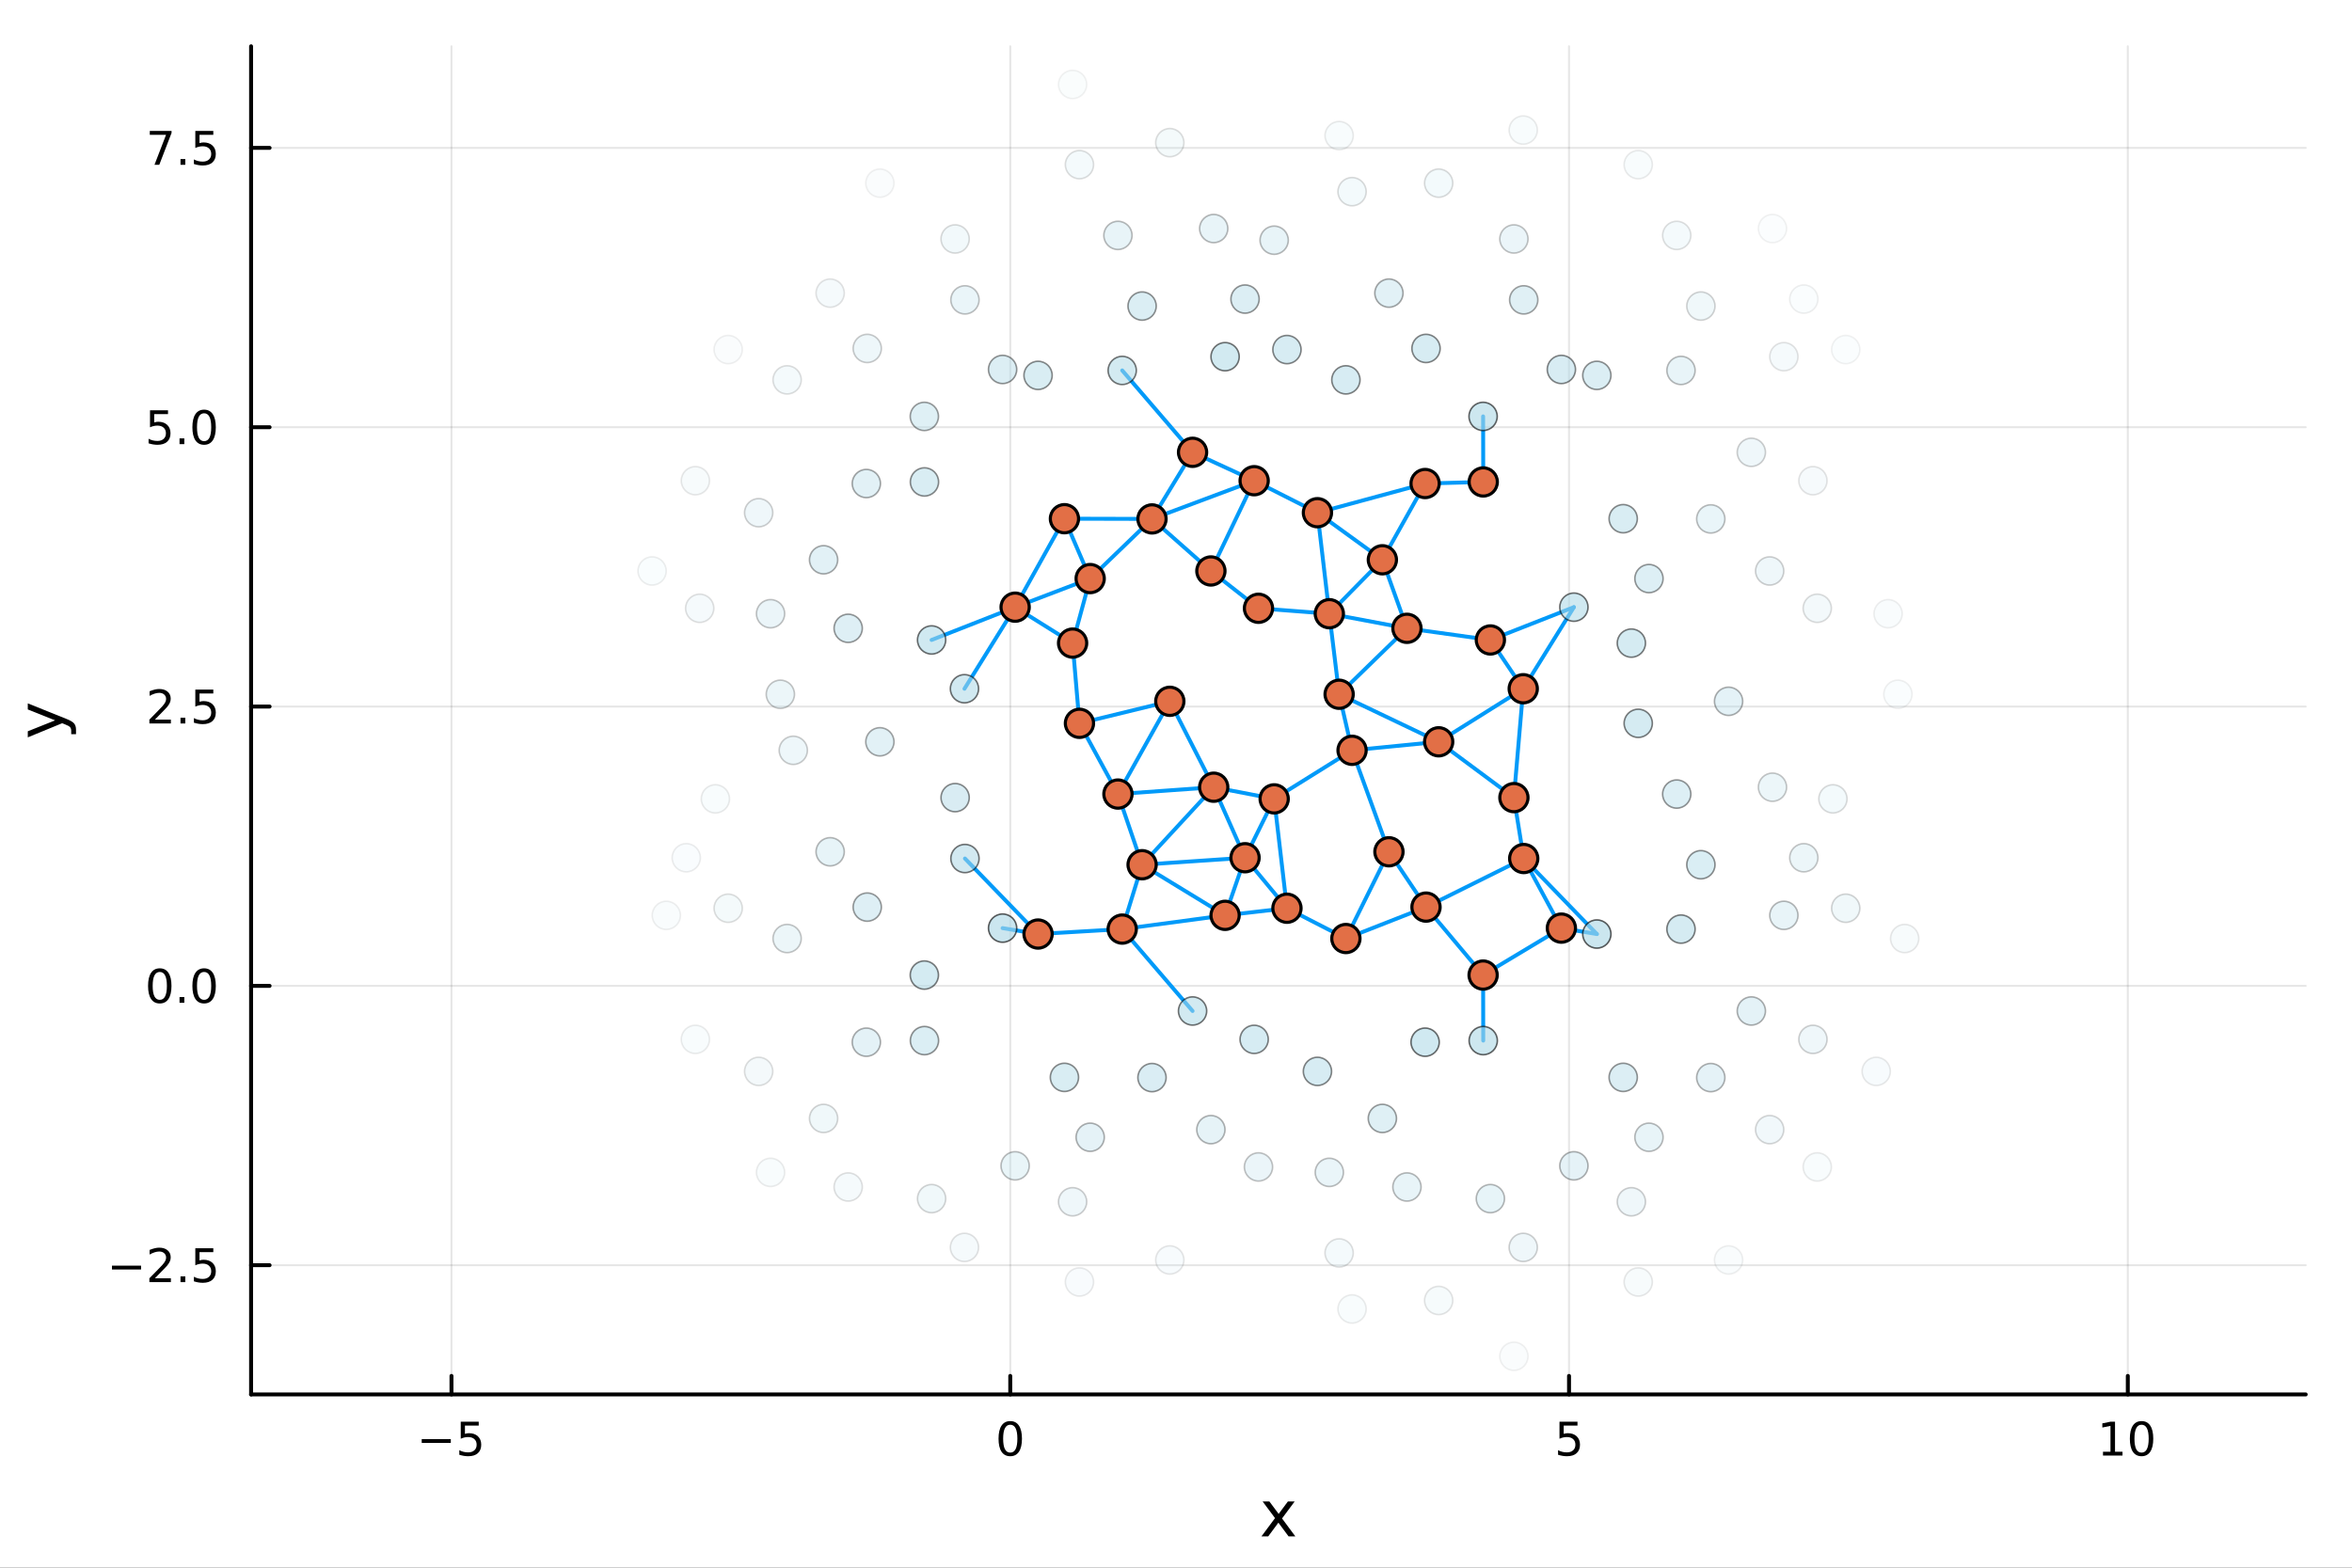 <?xml version="1.0" encoding="utf-8"?>
<svg xmlns="http://www.w3.org/2000/svg" xmlns:xlink="http://www.w3.org/1999/xlink" width="600" height="400" viewBox="0 0 2400 1600">
<rect x="0" y="0" width="2400" height="1600" fill="#333333" stroke="none"/>
<defs>
  <clipPath id="clip310">
    <rect x="0" y="0" width="2400" height="1600"/>
  </clipPath>
</defs>
<path clip-path="url(#clip310)" d="M0 1600 L2400 1600 L2400 0 L0 0  Z" fill="#ffffff" fill-rule="evenodd" fill-opacity="1"/>
<defs>
  <clipPath id="clip311">
    <rect x="480" y="0" width="1681" height="1600"/>
  </clipPath>
</defs>
<path clip-path="url(#clip310)" d="M256.209 1423.18 L2352.76 1423.18 L2352.76 47.244 L256.209 47.244  Z" fill="#ffffff" fill-rule="evenodd" fill-opacity="1"/>
<defs>
  <clipPath id="clip312">
    <rect x="256" y="47" width="2098" height="1377"/>
  </clipPath>
</defs>
<polyline clip-path="url(#clip312)" style="stroke:#000000; stroke-linecap:round; stroke-linejoin:round; stroke-width:2; stroke-opacity:0.1; fill:none" points="460.69,1423.18 460.69,47.244 "/>
<polyline clip-path="url(#clip312)" style="stroke:#000000; stroke-linecap:round; stroke-linejoin:round; stroke-width:2; stroke-opacity:0.1; fill:none" points="1030.87,1423.18 1030.87,47.244 "/>
<polyline clip-path="url(#clip312)" style="stroke:#000000; stroke-linecap:round; stroke-linejoin:round; stroke-width:2; stroke-opacity:0.1; fill:none" points="1601.05,1423.18 1601.05,47.244 "/>
<polyline clip-path="url(#clip312)" style="stroke:#000000; stroke-linecap:round; stroke-linejoin:round; stroke-width:2; stroke-opacity:0.1; fill:none" points="2171.23,1423.18 2171.23,47.244 "/>
<polyline clip-path="url(#clip310)" style="stroke:#000000; stroke-linecap:round; stroke-linejoin:round; stroke-width:4; stroke-opacity:1; fill:none" points="256.209,1423.18 2352.76,1423.18 "/>
<polyline clip-path="url(#clip310)" style="stroke:#000000; stroke-linecap:round; stroke-linejoin:round; stroke-width:4; stroke-opacity:1; fill:none" points="460.69,1423.18 460.69,1404.28 "/>
<polyline clip-path="url(#clip310)" style="stroke:#000000; stroke-linecap:round; stroke-linejoin:round; stroke-width:4; stroke-opacity:1; fill:none" points="1030.87,1423.18 1030.87,1404.28 "/>
<polyline clip-path="url(#clip310)" style="stroke:#000000; stroke-linecap:round; stroke-linejoin:round; stroke-width:4; stroke-opacity:1; fill:none" points="1601.05,1423.18 1601.05,1404.28 "/>
<polyline clip-path="url(#clip310)" style="stroke:#000000; stroke-linecap:round; stroke-linejoin:round; stroke-width:4; stroke-opacity:1; fill:none" points="2171.23,1423.18 2171.23,1404.28 "/>
<path clip-path="url(#clip310)" d="M430.331 1468.75 L460.007 1468.75 L460.007 1472.69 L430.331 1472.69 L430.331 1468.75 Z" fill="#000000" fill-rule="nonzero" fill-opacity="1" /><path clip-path="url(#clip310)" d="M470.146 1451.02 L488.502 1451.02 L488.502 1454.96 L474.428 1454.96 L474.428 1463.43 Q475.447 1463.08 476.465 1462.92 Q477.484 1462.73 478.502 1462.73 Q484.289 1462.73 487.669 1465.9 Q491.048 1469.08 491.048 1474.49 Q491.048 1480.07 487.576 1483.17 Q484.104 1486.25 477.785 1486.25 Q475.609 1486.25 473.34 1485.88 Q471.095 1485.51 468.687 1484.77 L468.687 1480.07 Q470.771 1481.2 472.993 1481.76 Q475.215 1482.32 477.692 1482.32 Q481.697 1482.32 484.034 1480.21 Q486.372 1478.1 486.372 1474.49 Q486.372 1470.88 484.034 1468.77 Q481.697 1466.67 477.692 1466.67 Q475.817 1466.67 473.942 1467.08 Q472.09 1467.5 470.146 1468.38 L470.146 1451.02 Z" fill="#000000" fill-rule="nonzero" fill-opacity="1" /><path clip-path="url(#clip310)" d="M1030.87 1454.1 Q1027.26 1454.1 1025.43 1457.66 Q1023.62 1461.2 1023.62 1468.33 Q1023.62 1475.44 1025.43 1479.01 Q1027.26 1482.55 1030.87 1482.55 Q1034.5 1482.55 1036.31 1479.01 Q1038.14 1475.44 1038.14 1468.33 Q1038.14 1461.2 1036.31 1457.66 Q1034.5 1454.1 1030.87 1454.1 M1030.87 1450.39 Q1036.68 1450.39 1039.73 1455 Q1042.81 1459.58 1042.81 1468.33 Q1042.81 1477.06 1039.73 1481.67 Q1036.68 1486.25 1030.87 1486.25 Q1025.06 1486.25 1021.98 1481.67 Q1018.92 1477.06 1018.92 1468.33 Q1018.92 1459.58 1021.98 1455 Q1025.06 1450.39 1030.87 1450.39 Z" fill="#000000" fill-rule="nonzero" fill-opacity="1" /><path clip-path="url(#clip310)" d="M1591.32 1451.02 L1609.68 1451.02 L1609.68 1454.96 L1595.61 1454.96 L1595.61 1463.43 Q1596.63 1463.08 1597.64 1462.92 Q1598.66 1462.73 1599.68 1462.73 Q1605.47 1462.73 1608.85 1465.9 Q1612.23 1469.08 1612.23 1474.49 Q1612.23 1480.07 1608.75 1483.17 Q1605.28 1486.25 1598.96 1486.25 Q1596.79 1486.25 1594.52 1485.88 Q1592.27 1485.51 1589.87 1484.77 L1589.87 1480.07 Q1591.95 1481.2 1594.17 1481.76 Q1596.39 1482.32 1598.87 1482.32 Q1602.88 1482.32 1605.21 1480.21 Q1607.55 1478.1 1607.55 1474.49 Q1607.55 1470.88 1605.21 1468.77 Q1602.88 1466.67 1598.87 1466.67 Q1597 1466.67 1595.12 1467.08 Q1593.27 1467.5 1591.32 1468.38 L1591.32 1451.02 Z" fill="#000000" fill-rule="nonzero" fill-opacity="1" /><path clip-path="url(#clip310)" d="M2145.91 1481.64 L2153.55 1481.64 L2153.55 1455.28 L2145.24 1456.95 L2145.24 1452.69 L2153.51 1451.02 L2158.18 1451.02 L2158.18 1481.64 L2165.82 1481.64 L2165.82 1485.58 L2145.91 1485.58 L2145.91 1481.64 Z" fill="#000000" fill-rule="nonzero" fill-opacity="1" /><path clip-path="url(#clip310)" d="M2185.26 1454.1 Q2181.65 1454.1 2179.82 1457.66 Q2178.02 1461.2 2178.02 1468.33 Q2178.02 1475.44 2179.82 1479.01 Q2181.65 1482.55 2185.26 1482.55 Q2188.9 1482.55 2190.7 1479.01 Q2192.53 1475.44 2192.53 1468.33 Q2192.53 1461.2 2190.7 1457.66 Q2188.9 1454.1 2185.26 1454.1 M2185.26 1450.39 Q2191.07 1450.39 2194.13 1455 Q2197.21 1459.58 2197.21 1468.33 Q2197.21 1477.06 2194.13 1481.67 Q2191.07 1486.25 2185.26 1486.25 Q2179.45 1486.25 2176.38 1481.67 Q2173.32 1477.06 2173.32 1468.33 Q2173.32 1459.58 2176.38 1455 Q2179.45 1450.39 2185.26 1450.39 Z" fill="#000000" fill-rule="nonzero" fill-opacity="1" /><path clip-path="url(#clip310)" d="M1321.1 1532.4 L1308.21 1549.74 L1321.77 1568.04 L1314.86 1568.04 L1304.48 1554.04 L1294.11 1568.04 L1287.2 1568.04 L1301.04 1549.39 L1288.38 1532.4 L1295.28 1532.4 L1304.74 1545.1 L1314.19 1532.4 L1321.1 1532.4 Z" fill="#000000" fill-rule="nonzero" fill-opacity="1" /><polyline clip-path="url(#clip312)" style="stroke:#000000; stroke-linecap:round; stroke-linejoin:round; stroke-width:2; stroke-opacity:0.1; fill:none" points="256.209,1291.28 2352.76,1291.28 "/>
<polyline clip-path="url(#clip312)" style="stroke:#000000; stroke-linecap:round; stroke-linejoin:round; stroke-width:2; stroke-opacity:0.1; fill:none" points="256.209,1006.19 2352.76,1006.19 "/>
<polyline clip-path="url(#clip312)" style="stroke:#000000; stroke-linecap:round; stroke-linejoin:round; stroke-width:2; stroke-opacity:0.1; fill:none" points="256.209,721.106 2352.76,721.106 "/>
<polyline clip-path="url(#clip312)" style="stroke:#000000; stroke-linecap:round; stroke-linejoin:round; stroke-width:2; stroke-opacity:0.1; fill:none" points="256.209,436.016 2352.76,436.016 "/>
<polyline clip-path="url(#clip312)" style="stroke:#000000; stroke-linecap:round; stroke-linejoin:round; stroke-width:2; stroke-opacity:0.1; fill:none" points="256.209,150.927 2352.76,150.927 "/>
<polyline clip-path="url(#clip310)" style="stroke:#000000; stroke-linecap:round; stroke-linejoin:round; stroke-width:4; stroke-opacity:1; fill:none" points="256.209,1423.18 256.209,47.244 "/>
<polyline clip-path="url(#clip310)" style="stroke:#000000; stroke-linecap:round; stroke-linejoin:round; stroke-width:4; stroke-opacity:1; fill:none" points="256.209,1291.28 275.106,1291.28 "/>
<polyline clip-path="url(#clip310)" style="stroke:#000000; stroke-linecap:round; stroke-linejoin:round; stroke-width:4; stroke-opacity:1; fill:none" points="256.209,1006.19 275.106,1006.19 "/>
<polyline clip-path="url(#clip310)" style="stroke:#000000; stroke-linecap:round; stroke-linejoin:round; stroke-width:4; stroke-opacity:1; fill:none" points="256.209,721.106 275.106,721.106 "/>
<polyline clip-path="url(#clip310)" style="stroke:#000000; stroke-linecap:round; stroke-linejoin:round; stroke-width:4; stroke-opacity:1; fill:none" points="256.209,436.016 275.106,436.016 "/>
<polyline clip-path="url(#clip310)" style="stroke:#000000; stroke-linecap:round; stroke-linejoin:round; stroke-width:4; stroke-opacity:1; fill:none" points="256.209,150.927 275.106,150.927 "/>
<path clip-path="url(#clip310)" d="M114.26 1291.74 L143.936 1291.74 L143.936 1295.67 L114.26 1295.67 L114.26 1291.74 Z" fill="#000000" fill-rule="nonzero" fill-opacity="1" /><path clip-path="url(#clip310)" d="M158.056 1304.63 L174.376 1304.63 L174.376 1308.56 L152.431 1308.56 L152.431 1304.63 Q155.093 1301.87 159.677 1297.24 Q164.283 1292.59 165.464 1291.25 Q167.709 1288.73 168.589 1286.99 Q169.491 1285.23 169.491 1283.54 Q169.491 1280.79 167.547 1279.05 Q165.626 1277.31 162.524 1277.31 Q160.325 1277.31 157.871 1278.08 Q155.44 1278.84 152.663 1280.39 L152.663 1275.67 Q155.487 1274.54 157.94 1273.96 Q160.394 1273.38 162.431 1273.38 Q167.802 1273.38 170.996 1276.06 Q174.19 1278.75 174.19 1283.24 Q174.19 1285.37 173.38 1287.29 Q172.593 1289.19 170.487 1291.78 Q169.908 1292.45 166.806 1295.67 Q163.704 1298.87 158.056 1304.63 Z" fill="#000000" fill-rule="nonzero" fill-opacity="1" /><path clip-path="url(#clip310)" d="M184.19 1302.68 L189.075 1302.68 L189.075 1308.56 L184.19 1308.56 L184.19 1302.68 Z" fill="#000000" fill-rule="nonzero" fill-opacity="1" /><path clip-path="url(#clip310)" d="M199.306 1274 L217.662 1274 L217.662 1277.94 L203.588 1277.94 L203.588 1286.41 Q204.607 1286.06 205.625 1285.9 Q206.644 1285.72 207.662 1285.72 Q213.449 1285.72 216.829 1288.89 Q220.209 1292.06 220.209 1297.48 Q220.209 1303.05 216.736 1306.16 Q213.264 1309.24 206.945 1309.24 Q204.769 1309.24 202.5 1308.87 Q200.255 1308.49 197.848 1307.75 L197.848 1303.05 Q199.931 1304.19 202.153 1304.74 Q204.375 1305.3 206.852 1305.3 Q210.857 1305.3 213.195 1303.19 Q215.533 1301.09 215.533 1297.48 Q215.533 1293.87 213.195 1291.76 Q210.857 1289.65 206.852 1289.65 Q204.977 1289.65 203.102 1290.07 Q201.25 1290.49 199.306 1291.37 L199.306 1274 Z" fill="#000000" fill-rule="nonzero" fill-opacity="1" /><path clip-path="url(#clip310)" d="M163.033 991.994 Q159.422 991.994 157.593 995.558 Q155.788 999.1 155.788 1006.23 Q155.788 1013.34 157.593 1016.9 Q159.422 1020.44 163.033 1020.44 Q166.667 1020.44 168.473 1016.9 Q170.302 1013.34 170.302 1006.23 Q170.302 999.1 168.473 995.558 Q166.667 991.994 163.033 991.994 M163.033 988.29 Q168.843 988.29 171.899 992.896 Q174.977 997.48 174.977 1006.23 Q174.977 1014.96 171.899 1019.56 Q168.843 1024.15 163.033 1024.15 Q157.223 1024.15 154.144 1019.56 Q151.089 1014.96 151.089 1006.23 Q151.089 997.48 154.144 992.896 Q157.223 988.29 163.033 988.29 Z" fill="#000000" fill-rule="nonzero" fill-opacity="1" /><path clip-path="url(#clip310)" d="M183.195 1017.6 L188.079 1017.6 L188.079 1023.47 L183.195 1023.47 L183.195 1017.6 Z" fill="#000000" fill-rule="nonzero" fill-opacity="1" /><path clip-path="url(#clip310)" d="M208.264 991.994 Q204.653 991.994 202.824 995.558 Q201.019 999.1 201.019 1006.23 Q201.019 1013.34 202.824 1016.9 Q204.653 1020.44 208.264 1020.44 Q211.899 1020.44 213.704 1016.9 Q215.533 1013.34 215.533 1006.23 Q215.533 999.1 213.704 995.558 Q211.899 991.994 208.264 991.994 M208.264 988.29 Q214.074 988.29 217.13 992.896 Q220.209 997.48 220.209 1006.23 Q220.209 1014.96 217.13 1019.56 Q214.074 1024.15 208.264 1024.15 Q202.454 1024.15 199.375 1019.56 Q196.32 1014.96 196.32 1006.23 Q196.32 997.48 199.375 992.896 Q202.454 988.29 208.264 988.29 Z" fill="#000000" fill-rule="nonzero" fill-opacity="1" /><path clip-path="url(#clip310)" d="M158.056 734.45 L174.376 734.45 L174.376 738.386 L152.431 738.386 L152.431 734.45 Q155.093 731.696 159.677 727.066 Q164.283 722.413 165.464 721.071 Q167.709 718.548 168.589 716.812 Q169.491 715.052 169.491 713.363 Q169.491 710.608 167.547 708.872 Q165.626 707.136 162.524 707.136 Q160.325 707.136 157.871 707.9 Q155.44 708.664 152.663 710.214 L152.663 705.492 Q155.487 704.358 157.94 703.779 Q160.394 703.201 162.431 703.201 Q167.802 703.201 170.996 705.886 Q174.19 708.571 174.19 713.062 Q174.19 715.191 173.38 717.113 Q172.593 719.011 170.487 721.603 Q169.908 722.275 166.806 725.492 Q163.704 728.687 158.056 734.45 Z" fill="#000000" fill-rule="nonzero" fill-opacity="1" /><path clip-path="url(#clip310)" d="M184.19 732.506 L189.075 732.506 L189.075 738.386 L184.19 738.386 L184.19 732.506 Z" fill="#000000" fill-rule="nonzero" fill-opacity="1" /><path clip-path="url(#clip310)" d="M199.306 703.826 L217.662 703.826 L217.662 707.761 L203.588 707.761 L203.588 716.233 Q204.607 715.886 205.625 715.724 Q206.644 715.539 207.662 715.539 Q213.449 715.539 216.829 718.71 Q220.209 721.881 220.209 727.298 Q220.209 732.876 216.736 735.978 Q213.264 739.057 206.945 739.057 Q204.769 739.057 202.5 738.687 Q200.255 738.316 197.848 737.575 L197.848 732.876 Q199.931 734.011 202.153 734.566 Q204.375 735.122 206.852 735.122 Q210.857 735.122 213.195 733.015 Q215.533 730.909 215.533 727.298 Q215.533 723.687 213.195 721.58 Q210.857 719.474 206.852 719.474 Q204.977 719.474 203.102 719.89 Q201.25 720.307 199.306 721.187 L199.306 703.826 Z" fill="#000000" fill-rule="nonzero" fill-opacity="1" /><path clip-path="url(#clip310)" d="M153.079 418.736 L171.436 418.736 L171.436 422.672 L157.362 422.672 L157.362 431.144 Q158.38 430.797 159.399 430.634 Q160.417 430.449 161.436 430.449 Q167.223 430.449 170.602 433.621 Q173.982 436.792 173.982 442.208 Q173.982 447.787 170.51 450.889 Q167.038 453.968 160.718 453.968 Q158.542 453.968 156.274 453.597 Q154.028 453.227 151.621 452.486 L151.621 447.787 Q153.704 448.921 155.927 449.477 Q158.149 450.033 160.626 450.033 Q164.63 450.033 166.968 447.926 Q169.306 445.82 169.306 442.208 Q169.306 438.597 166.968 436.491 Q164.63 434.384 160.626 434.384 Q158.751 434.384 156.876 434.801 Q155.024 435.218 153.079 436.097 L153.079 418.736 Z" fill="#000000" fill-rule="nonzero" fill-opacity="1" /><path clip-path="url(#clip310)" d="M183.195 447.417 L188.079 447.417 L188.079 453.296 L183.195 453.296 L183.195 447.417 Z" fill="#000000" fill-rule="nonzero" fill-opacity="1" /><path clip-path="url(#clip310)" d="M208.264 421.815 Q204.653 421.815 202.824 425.38 Q201.019 428.922 201.019 436.051 Q201.019 443.158 202.824 446.722 Q204.653 450.264 208.264 450.264 Q211.899 450.264 213.704 446.722 Q215.533 443.158 215.533 436.051 Q215.533 428.922 213.704 425.38 Q211.899 421.815 208.264 421.815 M208.264 418.111 Q214.074 418.111 217.13 422.718 Q220.209 427.301 220.209 436.051 Q220.209 444.778 217.13 449.384 Q214.074 453.968 208.264 453.968 Q202.454 453.968 199.375 449.384 Q196.32 444.778 196.32 436.051 Q196.32 427.301 199.375 422.718 Q202.454 418.111 208.264 418.111 Z" fill="#000000" fill-rule="nonzero" fill-opacity="1" /><path clip-path="url(#clip310)" d="M152.848 133.647 L175.07 133.647 L175.07 135.638 L162.524 168.207 L157.64 168.207 L169.445 137.582 L152.848 137.582 L152.848 133.647 Z" fill="#000000" fill-rule="nonzero" fill-opacity="1" /><path clip-path="url(#clip310)" d="M184.19 162.328 L189.075 162.328 L189.075 168.207 L184.19 168.207 L184.19 162.328 Z" fill="#000000" fill-rule="nonzero" fill-opacity="1" /><path clip-path="url(#clip310)" d="M199.306 133.647 L217.662 133.647 L217.662 137.582 L203.588 137.582 L203.588 146.054 Q204.607 145.707 205.625 145.545 Q206.644 145.36 207.662 145.36 Q213.449 145.36 216.829 148.531 Q220.209 151.703 220.209 157.119 Q220.209 162.698 216.736 165.8 Q213.264 168.878 206.945 168.878 Q204.769 168.878 202.5 168.508 Q200.255 168.138 197.848 167.397 L197.848 162.698 Q199.931 163.832 202.153 164.388 Q204.375 164.943 206.852 164.943 Q210.857 164.943 213.195 162.837 Q215.533 160.73 215.533 157.119 Q215.533 153.508 213.195 151.402 Q210.857 149.295 206.852 149.295 Q204.977 149.295 203.102 149.712 Q201.25 150.129 199.306 151.008 L199.306 133.647 Z" fill="#000000" fill-rule="nonzero" fill-opacity="1" /><path clip-path="url(#clip310)" d="M67.314 733.525 Q73.68 736.008 75.622 738.363 Q77.563 740.718 77.563 744.665 L77.563 749.344 L72.662 749.344 L72.662 745.906 Q72.662 743.487 71.516 742.151 Q70.37 740.814 66.105 739.191 L63.431 738.14 L28.356 752.559 L28.356 746.352 L56.238 735.212 L28.356 724.072 L28.356 717.865 L67.314 733.525 Z" fill="#000000" fill-rule="nonzero" fill-opacity="1" /><polyline clip-path="url(#clip312)" style="stroke:#009af9; stroke-linecap:round; stroke-linejoin:round; stroke-width:4; stroke-opacity:1; fill:none" points="1035.85,619.682 1086.16,529.387 "/>
<polyline clip-path="url(#clip312)" style="stroke:#009af9; stroke-linecap:round; stroke-linejoin:round; stroke-width:4; stroke-opacity:1; fill:none" points="1035.85,619.682 1094.49,656.364 "/>
<polyline clip-path="url(#clip312)" style="stroke:#009af9; stroke-linecap:round; stroke-linejoin:round; stroke-width:4; stroke-opacity:1; fill:none" points="1035.85,619.682 1112.43,590.501 "/>
<polyline clip-path="url(#clip312)" style="stroke:#009af9; stroke-linecap:round; stroke-linejoin:round; stroke-width:4; stroke-opacity:1; fill:none" points="1035.85,619.682 950.611,653.144 "/>
<polyline clip-path="url(#clip312)" style="stroke:#009af9; stroke-linecap:round; stroke-linejoin:round; stroke-width:4; stroke-opacity:1; fill:none" points="1606.02,619.682 1520.79,653.144 "/>
<polyline clip-path="url(#clip312)" style="stroke:#009af9; stroke-linecap:round; stroke-linejoin:round; stroke-width:4; stroke-opacity:1; fill:none" points="1035.85,619.682 984.152,702.932 "/>
<polyline clip-path="url(#clip312)" style="stroke:#009af9; stroke-linecap:round; stroke-linejoin:round; stroke-width:4; stroke-opacity:1; fill:none" points="1606.02,619.682 1554.33,702.932 "/>
<polyline clip-path="url(#clip312)" style="stroke:#009af9; stroke-linecap:round; stroke-linejoin:round; stroke-width:4; stroke-opacity:1; fill:none" points="1059.25,953.292 1145.12,948.244 "/>
<polyline clip-path="url(#clip312)" style="stroke:#009af9; stroke-linecap:round; stroke-linejoin:round; stroke-width:4; stroke-opacity:1; fill:none" points="1059.25,953.292 984.645,876.222 "/>
<polyline clip-path="url(#clip312)" style="stroke:#009af9; stroke-linecap:round; stroke-linejoin:round; stroke-width:4; stroke-opacity:1; fill:none" points="1629.43,953.292 1554.82,876.222 "/>
<polyline clip-path="url(#clip312)" style="stroke:#009af9; stroke-linecap:round; stroke-linejoin:round; stroke-width:4; stroke-opacity:1; fill:none" points="1059.25,953.292 1023.06,947.25 "/>
<polyline clip-path="url(#clip312)" style="stroke:#009af9; stroke-linecap:round; stroke-linejoin:round; stroke-width:4; stroke-opacity:1; fill:none" points="1629.43,953.292 1593.24,947.25 "/>
<polyline clip-path="url(#clip312)" style="stroke:#009af9; stroke-linecap:round; stroke-linejoin:round; stroke-width:4; stroke-opacity:1; fill:none" points="1086.16,529.387 1112.43,590.501 "/>
<polyline clip-path="url(#clip312)" style="stroke:#009af9; stroke-linecap:round; stroke-linejoin:round; stroke-width:4; stroke-opacity:1; fill:none" points="1086.16,529.387 1175.51,529.612 "/>
<polyline clip-path="url(#clip312)" style="stroke:#009af9; stroke-linecap:round; stroke-linejoin:round; stroke-width:4; stroke-opacity:1; fill:none" points="1094.49,656.364 1101.48,738.23 "/>
<polyline clip-path="url(#clip312)" style="stroke:#009af9; stroke-linecap:round; stroke-linejoin:round; stroke-width:4; stroke-opacity:1; fill:none" points="1094.49,656.364 1112.43,590.501 "/>
<polyline clip-path="url(#clip312)" style="stroke:#009af9; stroke-linecap:round; stroke-linejoin:round; stroke-width:4; stroke-opacity:1; fill:none" points="1101.48,738.23 1140.76,810.426 "/>
<polyline clip-path="url(#clip312)" style="stroke:#009af9; stroke-linecap:round; stroke-linejoin:round; stroke-width:4; stroke-opacity:1; fill:none" points="1101.48,738.23 1193.69,715.752 "/>
<polyline clip-path="url(#clip312)" style="stroke:#009af9; stroke-linecap:round; stroke-linejoin:round; stroke-width:4; stroke-opacity:1; fill:none" points="1112.43,590.501 1175.51,529.612 "/>
<polyline clip-path="url(#clip312)" style="stroke:#009af9; stroke-linecap:round; stroke-linejoin:round; stroke-width:4; stroke-opacity:1; fill:none" points="1140.76,810.426 1165.42,882.545 "/>
<polyline clip-path="url(#clip312)" style="stroke:#009af9; stroke-linecap:round; stroke-linejoin:round; stroke-width:4; stroke-opacity:1; fill:none" points="1140.76,810.426 1193.69,715.752 "/>
<polyline clip-path="url(#clip312)" style="stroke:#009af9; stroke-linecap:round; stroke-linejoin:round; stroke-width:4; stroke-opacity:1; fill:none" points="1140.76,810.426 1238.48,803.431 "/>
<polyline clip-path="url(#clip312)" style="stroke:#009af9; stroke-linecap:round; stroke-linejoin:round; stroke-width:4; stroke-opacity:1; fill:none" points="1145.12,948.244 1165.42,882.545 "/>
<polyline clip-path="url(#clip312)" style="stroke:#009af9; stroke-linecap:round; stroke-linejoin:round; stroke-width:4; stroke-opacity:1; fill:none" points="1145.12,948.244 1216.9,1031.82 "/>
<polyline clip-path="url(#clip312)" style="stroke:#009af9; stroke-linecap:round; stroke-linejoin:round; stroke-width:4; stroke-opacity:1; fill:none" points="1145.12,378.065 1216.9,461.638 "/>
<polyline clip-path="url(#clip312)" style="stroke:#009af9; stroke-linecap:round; stroke-linejoin:round; stroke-width:4; stroke-opacity:1; fill:none" points="1145.12,948.244 1250.1,934.214 "/>
<polyline clip-path="url(#clip312)" style="stroke:#009af9; stroke-linecap:round; stroke-linejoin:round; stroke-width:4; stroke-opacity:1; fill:none" points="1165.42,882.545 1238.48,803.431 "/>
<polyline clip-path="url(#clip312)" style="stroke:#009af9; stroke-linecap:round; stroke-linejoin:round; stroke-width:4; stroke-opacity:1; fill:none" points="1165.42,882.545 1250.1,934.214 "/>
<polyline clip-path="url(#clip312)" style="stroke:#009af9; stroke-linecap:round; stroke-linejoin:round; stroke-width:4; stroke-opacity:1; fill:none" points="1165.42,882.545 1270.45,875.416 "/>
<polyline clip-path="url(#clip312)" style="stroke:#009af9; stroke-linecap:round; stroke-linejoin:round; stroke-width:4; stroke-opacity:1; fill:none" points="1175.51,529.612 1216.9,461.638 "/>
<polyline clip-path="url(#clip312)" style="stroke:#009af9; stroke-linecap:round; stroke-linejoin:round; stroke-width:4; stroke-opacity:1; fill:none" points="1175.51,529.612 1235.6,582.74 "/>
<polyline clip-path="url(#clip312)" style="stroke:#009af9; stroke-linecap:round; stroke-linejoin:round; stroke-width:4; stroke-opacity:1; fill:none" points="1175.51,529.612 1279.76,490.613 "/>
<polyline clip-path="url(#clip312)" style="stroke:#009af9; stroke-linecap:round; stroke-linejoin:round; stroke-width:4; stroke-opacity:1; fill:none" points="1193.69,715.752 1238.48,803.431 "/>
<polyline clip-path="url(#clip312)" style="stroke:#009af9; stroke-linecap:round; stroke-linejoin:round; stroke-width:4; stroke-opacity:1; fill:none" points="1216.9,461.638 1279.76,490.613 "/>
<polyline clip-path="url(#clip312)" style="stroke:#009af9; stroke-linecap:round; stroke-linejoin:round; stroke-width:4; stroke-opacity:1; fill:none" points="1235.6,582.74 1279.76,490.613 "/>
<polyline clip-path="url(#clip312)" style="stroke:#009af9; stroke-linecap:round; stroke-linejoin:round; stroke-width:4; stroke-opacity:1; fill:none" points="1235.6,582.74 1284.16,620.816 "/>
<polyline clip-path="url(#clip312)" style="stroke:#009af9; stroke-linecap:round; stroke-linejoin:round; stroke-width:4; stroke-opacity:1; fill:none" points="1238.48,803.431 1270.45,875.416 "/>
<polyline clip-path="url(#clip312)" style="stroke:#009af9; stroke-linecap:round; stroke-linejoin:round; stroke-width:4; stroke-opacity:1; fill:none" points="1238.48,803.431 1300.18,815.327 "/>
<polyline clip-path="url(#clip312)" style="stroke:#009af9; stroke-linecap:round; stroke-linejoin:round; stroke-width:4; stroke-opacity:1; fill:none" points="1250.1,934.214 1270.45,875.416 "/>
<polyline clip-path="url(#clip312)" style="stroke:#009af9; stroke-linecap:round; stroke-linejoin:round; stroke-width:4; stroke-opacity:1; fill:none" points="1250.1,934.214 1313.22,926.95 "/>
<polyline clip-path="url(#clip312)" style="stroke:#009af9; stroke-linecap:round; stroke-linejoin:round; stroke-width:4; stroke-opacity:1; fill:none" points="1270.45,875.416 1300.18,815.327 "/>
<polyline clip-path="url(#clip312)" style="stroke:#009af9; stroke-linecap:round; stroke-linejoin:round; stroke-width:4; stroke-opacity:1; fill:none" points="1270.45,875.416 1313.22,926.95 "/>
<polyline clip-path="url(#clip312)" style="stroke:#009af9; stroke-linecap:round; stroke-linejoin:round; stroke-width:4; stroke-opacity:1; fill:none" points="1279.76,490.613 1344.33,523.274 "/>
<polyline clip-path="url(#clip312)" style="stroke:#009af9; stroke-linecap:round; stroke-linejoin:round; stroke-width:4; stroke-opacity:1; fill:none" points="1284.16,620.816 1356.45,626.36 "/>
<polyline clip-path="url(#clip312)" style="stroke:#009af9; stroke-linecap:round; stroke-linejoin:round; stroke-width:4; stroke-opacity:1; fill:none" points="1300.18,815.327 1313.22,926.95 "/>
<polyline clip-path="url(#clip312)" style="stroke:#009af9; stroke-linecap:round; stroke-linejoin:round; stroke-width:4; stroke-opacity:1; fill:none" points="1300.18,815.327 1379.66,765.78 "/>
<polyline clip-path="url(#clip312)" style="stroke:#009af9; stroke-linecap:round; stroke-linejoin:round; stroke-width:4; stroke-opacity:1; fill:none" points="1313.22,926.95 1373.36,957.869 "/>
<polyline clip-path="url(#clip312)" style="stroke:#009af9; stroke-linecap:round; stroke-linejoin:round; stroke-width:4; stroke-opacity:1; fill:none" points="1344.33,523.274 1356.45,626.36 "/>
<polyline clip-path="url(#clip312)" style="stroke:#009af9; stroke-linecap:round; stroke-linejoin:round; stroke-width:4; stroke-opacity:1; fill:none" points="1344.33,523.274 1410.58,571.314 "/>
<polyline clip-path="url(#clip312)" style="stroke:#009af9; stroke-linecap:round; stroke-linejoin:round; stroke-width:4; stroke-opacity:1; fill:none" points="1344.33,523.274 1454.2,493.487 "/>
<polyline clip-path="url(#clip312)" style="stroke:#009af9; stroke-linecap:round; stroke-linejoin:round; stroke-width:4; stroke-opacity:1; fill:none" points="1356.45,626.36 1366.46,708.571 "/>
<polyline clip-path="url(#clip312)" style="stroke:#009af9; stroke-linecap:round; stroke-linejoin:round; stroke-width:4; stroke-opacity:1; fill:none" points="1356.45,626.36 1410.58,571.314 "/>
<polyline clip-path="url(#clip312)" style="stroke:#009af9; stroke-linecap:round; stroke-linejoin:round; stroke-width:4; stroke-opacity:1; fill:none" points="1356.45,626.36 1435.67,641.268 "/>
<polyline clip-path="url(#clip312)" style="stroke:#009af9; stroke-linecap:round; stroke-linejoin:round; stroke-width:4; stroke-opacity:1; fill:none" points="1366.46,708.571 1379.66,765.78 "/>
<polyline clip-path="url(#clip312)" style="stroke:#009af9; stroke-linecap:round; stroke-linejoin:round; stroke-width:4; stroke-opacity:1; fill:none" points="1366.46,708.571 1435.67,641.268 "/>
<polyline clip-path="url(#clip312)" style="stroke:#009af9; stroke-linecap:round; stroke-linejoin:round; stroke-width:4; stroke-opacity:1; fill:none" points="1366.46,708.571 1468.03,757.089 "/>
<polyline clip-path="url(#clip312)" style="stroke:#009af9; stroke-linecap:round; stroke-linejoin:round; stroke-width:4; stroke-opacity:1; fill:none" points="1373.36,957.869 1417.28,869.341 "/>
<polyline clip-path="url(#clip312)" style="stroke:#009af9; stroke-linecap:round; stroke-linejoin:round; stroke-width:4; stroke-opacity:1; fill:none" points="1373.36,957.869 1455.12,925.796 "/>
<polyline clip-path="url(#clip312)" style="stroke:#009af9; stroke-linecap:round; stroke-linejoin:round; stroke-width:4; stroke-opacity:1; fill:none" points="1379.66,765.78 1417.28,869.341 "/>
<polyline clip-path="url(#clip312)" style="stroke:#009af9; stroke-linecap:round; stroke-linejoin:round; stroke-width:4; stroke-opacity:1; fill:none" points="1379.66,765.78 1468.03,757.089 "/>
<polyline clip-path="url(#clip312)" style="stroke:#009af9; stroke-linecap:round; stroke-linejoin:round; stroke-width:4; stroke-opacity:1; fill:none" points="1410.58,571.314 1435.67,641.268 "/>
<polyline clip-path="url(#clip312)" style="stroke:#009af9; stroke-linecap:round; stroke-linejoin:round; stroke-width:4; stroke-opacity:1; fill:none" points="1410.58,571.314 1454.2,493.487 "/>
<polyline clip-path="url(#clip312)" style="stroke:#009af9; stroke-linecap:round; stroke-linejoin:round; stroke-width:4; stroke-opacity:1; fill:none" points="1417.28,869.341 1455.12,925.796 "/>
<polyline clip-path="url(#clip312)" style="stroke:#009af9; stroke-linecap:round; stroke-linejoin:round; stroke-width:4; stroke-opacity:1; fill:none" points="1435.67,641.268 1520.79,653.144 "/>
<polyline clip-path="url(#clip312)" style="stroke:#009af9; stroke-linecap:round; stroke-linejoin:round; stroke-width:4; stroke-opacity:1; fill:none" points="1454.2,493.487 1513.51,491.873 "/>
<polyline clip-path="url(#clip312)" style="stroke:#009af9; stroke-linecap:round; stroke-linejoin:round; stroke-width:4; stroke-opacity:1; fill:none" points="1455.12,925.796 1513.38,995.165 "/>
<polyline clip-path="url(#clip312)" style="stroke:#009af9; stroke-linecap:round; stroke-linejoin:round; stroke-width:4; stroke-opacity:1; fill:none" points="1455.12,925.796 1554.82,876.222 "/>
<polyline clip-path="url(#clip312)" style="stroke:#009af9; stroke-linecap:round; stroke-linejoin:round; stroke-width:4; stroke-opacity:1; fill:none" points="1468.03,757.089 1544.8,814.06 "/>
<polyline clip-path="url(#clip312)" style="stroke:#009af9; stroke-linecap:round; stroke-linejoin:round; stroke-width:4; stroke-opacity:1; fill:none" points="1468.03,757.089 1554.33,702.932 "/>
<polyline clip-path="url(#clip312)" style="stroke:#009af9; stroke-linecap:round; stroke-linejoin:round; stroke-width:4; stroke-opacity:1; fill:none" points="1513.38,995.165 1513.51,1062.05 "/>
<polyline clip-path="url(#clip312)" style="stroke:#009af9; stroke-linecap:round; stroke-linejoin:round; stroke-width:4; stroke-opacity:1; fill:none" points="1513.38,424.986 1513.51,491.873 "/>
<polyline clip-path="url(#clip312)" style="stroke:#009af9; stroke-linecap:round; stroke-linejoin:round; stroke-width:4; stroke-opacity:1; fill:none" points="1513.38,995.165 1593.24,947.25 "/>
<polyline clip-path="url(#clip312)" style="stroke:#009af9; stroke-linecap:round; stroke-linejoin:round; stroke-width:4; stroke-opacity:1; fill:none" points="1520.79,653.144 1554.33,702.932 "/>
<polyline clip-path="url(#clip312)" style="stroke:#009af9; stroke-linecap:round; stroke-linejoin:round; stroke-width:4; stroke-opacity:1; fill:none" points="1544.8,814.06 1554.33,702.932 "/>
<polyline clip-path="url(#clip312)" style="stroke:#009af9; stroke-linecap:round; stroke-linejoin:round; stroke-width:4; stroke-opacity:1; fill:none" points="1544.8,814.06 1554.82,876.222 "/>
<polyline clip-path="url(#clip312)" style="stroke:#009af9; stroke-linecap:round; stroke-linejoin:round; stroke-width:4; stroke-opacity:1; fill:none" points="1554.82,876.222 1593.24,947.25 "/>
<circle clip-path="url(#clip312)" cx="1035.85" cy="619.682" r="14.4" fill="#e26f46" fill-rule="evenodd" fill-opacity="1" stroke="#000000" stroke-opacity="1" stroke-width="3.2"/>
<circle clip-path="url(#clip312)" cx="1059.25" cy="953.292" r="14.4" fill="#e26f46" fill-rule="evenodd" fill-opacity="1" stroke="#000000" stroke-opacity="1" stroke-width="3.2"/>
<circle clip-path="url(#clip312)" cx="1086.16" cy="529.387" r="14.4" fill="#e26f46" fill-rule="evenodd" fill-opacity="1" stroke="#000000" stroke-opacity="1" stroke-width="3.2"/>
<circle clip-path="url(#clip312)" cx="1094.49" cy="656.364" r="14.4" fill="#e26f46" fill-rule="evenodd" fill-opacity="1" stroke="#000000" stroke-opacity="1" stroke-width="3.2"/>
<circle clip-path="url(#clip312)" cx="1101.48" cy="738.23" r="14.4" fill="#e26f46" fill-rule="evenodd" fill-opacity="1" stroke="#000000" stroke-opacity="1" stroke-width="3.2"/>
<circle clip-path="url(#clip312)" cx="1112.43" cy="590.501" r="14.4" fill="#e26f46" fill-rule="evenodd" fill-opacity="1" stroke="#000000" stroke-opacity="1" stroke-width="3.2"/>
<circle clip-path="url(#clip312)" cx="1140.76" cy="810.426" r="14.4" fill="#e26f46" fill-rule="evenodd" fill-opacity="1" stroke="#000000" stroke-opacity="1" stroke-width="3.2"/>
<circle clip-path="url(#clip312)" cx="1145.12" cy="948.244" r="14.4" fill="#e26f46" fill-rule="evenodd" fill-opacity="1" stroke="#000000" stroke-opacity="1" stroke-width="3.2"/>
<circle clip-path="url(#clip312)" cx="1165.42" cy="882.545" r="14.4" fill="#e26f46" fill-rule="evenodd" fill-opacity="1" stroke="#000000" stroke-opacity="1" stroke-width="3.2"/>
<circle clip-path="url(#clip312)" cx="1175.51" cy="529.612" r="14.4" fill="#e26f46" fill-rule="evenodd" fill-opacity="1" stroke="#000000" stroke-opacity="1" stroke-width="3.2"/>
<circle clip-path="url(#clip312)" cx="1193.69" cy="715.752" r="14.4" fill="#e26f46" fill-rule="evenodd" fill-opacity="1" stroke="#000000" stroke-opacity="1" stroke-width="3.2"/>
<circle clip-path="url(#clip312)" cx="1216.9" cy="461.638" r="14.4" fill="#e26f46" fill-rule="evenodd" fill-opacity="1" stroke="#000000" stroke-opacity="1" stroke-width="3.2"/>
<circle clip-path="url(#clip312)" cx="1235.6" cy="582.74" r="14.4" fill="#e26f46" fill-rule="evenodd" fill-opacity="1" stroke="#000000" stroke-opacity="1" stroke-width="3.2"/>
<circle clip-path="url(#clip312)" cx="1238.48" cy="803.431" r="14.4" fill="#e26f46" fill-rule="evenodd" fill-opacity="1" stroke="#000000" stroke-opacity="1" stroke-width="3.2"/>
<circle clip-path="url(#clip312)" cx="1250.1" cy="934.214" r="14.4" fill="#e26f46" fill-rule="evenodd" fill-opacity="1" stroke="#000000" stroke-opacity="1" stroke-width="3.2"/>
<circle clip-path="url(#clip312)" cx="1270.45" cy="875.416" r="14.4" fill="#e26f46" fill-rule="evenodd" fill-opacity="1" stroke="#000000" stroke-opacity="1" stroke-width="3.2"/>
<circle clip-path="url(#clip312)" cx="1279.76" cy="490.613" r="14.4" fill="#e26f46" fill-rule="evenodd" fill-opacity="1" stroke="#000000" stroke-opacity="1" stroke-width="3.2"/>
<circle clip-path="url(#clip312)" cx="1284.16" cy="620.816" r="14.4" fill="#e26f46" fill-rule="evenodd" fill-opacity="1" stroke="#000000" stroke-opacity="1" stroke-width="3.2"/>
<circle clip-path="url(#clip312)" cx="1300.18" cy="815.327" r="14.4" fill="#e26f46" fill-rule="evenodd" fill-opacity="1" stroke="#000000" stroke-opacity="1" stroke-width="3.2"/>
<circle clip-path="url(#clip312)" cx="1313.22" cy="926.95" r="14.4" fill="#e26f46" fill-rule="evenodd" fill-opacity="1" stroke="#000000" stroke-opacity="1" stroke-width="3.2"/>
<circle clip-path="url(#clip312)" cx="1344.33" cy="523.274" r="14.4" fill="#e26f46" fill-rule="evenodd" fill-opacity="1" stroke="#000000" stroke-opacity="1" stroke-width="3.2"/>
<circle clip-path="url(#clip312)" cx="1356.45" cy="626.36" r="14.4" fill="#e26f46" fill-rule="evenodd" fill-opacity="1" stroke="#000000" stroke-opacity="1" stroke-width="3.2"/>
<circle clip-path="url(#clip312)" cx="1366.46" cy="708.571" r="14.4" fill="#e26f46" fill-rule="evenodd" fill-opacity="1" stroke="#000000" stroke-opacity="1" stroke-width="3.2"/>
<circle clip-path="url(#clip312)" cx="1373.36" cy="957.869" r="14.4" fill="#e26f46" fill-rule="evenodd" fill-opacity="1" stroke="#000000" stroke-opacity="1" stroke-width="3.2"/>
<circle clip-path="url(#clip312)" cx="1379.66" cy="765.78" r="14.4" fill="#e26f46" fill-rule="evenodd" fill-opacity="1" stroke="#000000" stroke-opacity="1" stroke-width="3.2"/>
<circle clip-path="url(#clip312)" cx="1410.58" cy="571.314" r="14.4" fill="#e26f46" fill-rule="evenodd" fill-opacity="1" stroke="#000000" stroke-opacity="1" stroke-width="3.2"/>
<circle clip-path="url(#clip312)" cx="1417.28" cy="869.341" r="14.4" fill="#e26f46" fill-rule="evenodd" fill-opacity="1" stroke="#000000" stroke-opacity="1" stroke-width="3.2"/>
<circle clip-path="url(#clip312)" cx="1435.67" cy="641.268" r="14.4" fill="#e26f46" fill-rule="evenodd" fill-opacity="1" stroke="#000000" stroke-opacity="1" stroke-width="3.2"/>
<circle clip-path="url(#clip312)" cx="1454.2" cy="493.487" r="14.4" fill="#e26f46" fill-rule="evenodd" fill-opacity="1" stroke="#000000" stroke-opacity="1" stroke-width="3.2"/>
<circle clip-path="url(#clip312)" cx="1455.12" cy="925.796" r="14.4" fill="#e26f46" fill-rule="evenodd" fill-opacity="1" stroke="#000000" stroke-opacity="1" stroke-width="3.2"/>
<circle clip-path="url(#clip312)" cx="1468.03" cy="757.089" r="14.4" fill="#e26f46" fill-rule="evenodd" fill-opacity="1" stroke="#000000" stroke-opacity="1" stroke-width="3.2"/>
<circle clip-path="url(#clip312)" cx="1513.38" cy="995.165" r="14.4" fill="#e26f46" fill-rule="evenodd" fill-opacity="1" stroke="#000000" stroke-opacity="1" stroke-width="3.2"/>
<circle clip-path="url(#clip312)" cx="1513.51" cy="491.873" r="14.4" fill="#e26f46" fill-rule="evenodd" fill-opacity="1" stroke="#000000" stroke-opacity="1" stroke-width="3.2"/>
<circle clip-path="url(#clip312)" cx="1520.79" cy="653.144" r="14.4" fill="#e26f46" fill-rule="evenodd" fill-opacity="1" stroke="#000000" stroke-opacity="1" stroke-width="3.2"/>
<circle clip-path="url(#clip312)" cx="1544.8" cy="814.06" r="14.4" fill="#e26f46" fill-rule="evenodd" fill-opacity="1" stroke="#000000" stroke-opacity="1" stroke-width="3.2"/>
<circle clip-path="url(#clip312)" cx="1554.33" cy="702.932" r="14.4" fill="#e26f46" fill-rule="evenodd" fill-opacity="1" stroke="#000000" stroke-opacity="1" stroke-width="3.2"/>
<circle clip-path="url(#clip312)" cx="1554.82" cy="876.222" r="14.4" fill="#e26f46" fill-rule="evenodd" fill-opacity="1" stroke="#000000" stroke-opacity="1" stroke-width="3.2"/>
<circle clip-path="url(#clip312)" cx="1593.24" cy="947.25" r="14.4" fill="#e26f46" fill-rule="evenodd" fill-opacity="1" stroke="#000000" stroke-opacity="1" stroke-width="3.2"/>
<circle clip-path="url(#clip312)" cx="709.579" cy="1060.79" r="14.4" fill="#add8e6" fill-rule="evenodd" fill-opacity="0.08" stroke="#000000" stroke-opacity="0.08" stroke-width="1.6"/>
<circle clip-path="url(#clip312)" cx="774.151" cy="1093.45" r="14.4" fill="#add8e6" fill-rule="evenodd" fill-opacity="0.133" stroke="#000000" stroke-opacity="0.133" stroke-width="1.6"/>
<circle clip-path="url(#clip312)" cx="786.269" cy="1196.54" r="14.4" fill="#add8e6" fill-rule="evenodd" fill-opacity="0.08" stroke="#000000" stroke-opacity="0.08" stroke-width="1.6"/>
<circle clip-path="url(#clip312)" cx="840.398" cy="1141.49" r="14.4" fill="#add8e6" fill-rule="evenodd" fill-opacity="0.176" stroke="#000000" stroke-opacity="0.176" stroke-width="1.6"/>
<circle clip-path="url(#clip312)" cx="865.495" cy="1211.45" r="14.4" fill="#add8e6" fill-rule="evenodd" fill-opacity="0.127" stroke="#000000" stroke-opacity="0.127" stroke-width="1.6"/>
<circle clip-path="url(#clip312)" cx="884.022" cy="1063.67" r="14.4" fill="#add8e6" fill-rule="evenodd" fill-opacity="0.332" stroke="#000000" stroke-opacity="0.332" stroke-width="1.6"/>
<circle clip-path="url(#clip312)" cx="943.33" cy="1062.05" r="14.4" fill="#add8e6" fill-rule="evenodd" fill-opacity="0.437" stroke="#000000" stroke-opacity="0.437" stroke-width="1.6"/>
<circle clip-path="url(#clip312)" cx="950.611" cy="1223.32" r="14.4" fill="#add8e6" fill-rule="evenodd" fill-opacity="0.172" stroke="#000000" stroke-opacity="0.172" stroke-width="1.6"/>
<circle clip-path="url(#clip312)" cx="984.152" cy="1273.11" r="14.4" fill="#add8e6" fill-rule="evenodd" fill-opacity="0.119" stroke="#000000" stroke-opacity="0.119" stroke-width="1.6"/>
<circle clip-path="url(#clip312)" cx="665.425" cy="582.74" r="14.4" fill="#add8e6" fill-rule="evenodd" fill-opacity="0.074" stroke="#000000" stroke-opacity="0.074" stroke-width="1.6"/>
<circle clip-path="url(#clip312)" cx="679.92" cy="934.214" r="14.4" fill="#add8e6" fill-rule="evenodd" fill-opacity="0.068" stroke="#000000" stroke-opacity="0.068" stroke-width="1.6"/>
<circle clip-path="url(#clip312)" cx="700.272" cy="875.416" r="14.4" fill="#add8e6" fill-rule="evenodd" fill-opacity="0.078" stroke="#000000" stroke-opacity="0.078" stroke-width="1.6"/>
<circle clip-path="url(#clip312)" cx="709.579" cy="490.613" r="14.4" fill="#add8e6" fill-rule="evenodd" fill-opacity="0.094" stroke="#000000" stroke-opacity="0.094" stroke-width="1.6"/>
<circle clip-path="url(#clip312)" cx="713.982" cy="620.816" r="14.4" fill="#add8e6" fill-rule="evenodd" fill-opacity="0.128" stroke="#000000" stroke-opacity="0.128" stroke-width="1.6"/>
<circle clip-path="url(#clip312)" cx="729.998" cy="815.327" r="14.4" fill="#add8e6" fill-rule="evenodd" fill-opacity="0.088" stroke="#000000" stroke-opacity="0.088" stroke-width="1.6"/>
<circle clip-path="url(#clip312)" cx="743.046" cy="926.95" r="14.4" fill="#add8e6" fill-rule="evenodd" fill-opacity="0.134" stroke="#000000" stroke-opacity="0.134" stroke-width="1.6"/>
<circle clip-path="url(#clip312)" cx="774.151" cy="523.274" r="14.4" fill="#add8e6" fill-rule="evenodd" fill-opacity="0.192" stroke="#000000" stroke-opacity="0.192" stroke-width="1.6"/>
<circle clip-path="url(#clip312)" cx="786.269" cy="626.36" r="14.4" fill="#add8e6" fill-rule="evenodd" fill-opacity="0.244" stroke="#000000" stroke-opacity="0.244" stroke-width="1.6"/>
<circle clip-path="url(#clip312)" cx="796.281" cy="708.571" r="14.4" fill="#add8e6" fill-rule="evenodd" fill-opacity="0.233" stroke="#000000" stroke-opacity="0.233" stroke-width="1.6"/>
<circle clip-path="url(#clip312)" cx="803.183" cy="957.869" r="14.4" fill="#add8e6" fill-rule="evenodd" fill-opacity="0.232" stroke="#000000" stroke-opacity="0.232" stroke-width="1.6"/>
<circle clip-path="url(#clip312)" cx="809.482" cy="765.78" r="14.4" fill="#add8e6" fill-rule="evenodd" fill-opacity="0.208" stroke="#000000" stroke-opacity="0.208" stroke-width="1.6"/>
<circle clip-path="url(#clip312)" cx="840.398" cy="571.314" r="14.4" fill="#add8e6" fill-rule="evenodd" fill-opacity="0.344" stroke="#000000" stroke-opacity="0.344" stroke-width="1.6"/>
<circle clip-path="url(#clip312)" cx="847.104" cy="869.341" r="14.4" fill="#add8e6" fill-rule="evenodd" fill-opacity="0.287" stroke="#000000" stroke-opacity="0.287" stroke-width="1.6"/>
<circle clip-path="url(#clip312)" cx="865.495" cy="641.268" r="14.4" fill="#add8e6" fill-rule="evenodd" fill-opacity="0.409" stroke="#000000" stroke-opacity="0.409" stroke-width="1.6"/>
<circle clip-path="url(#clip312)" cx="884.022" cy="493.487" r="14.4" fill="#add8e6" fill-rule="evenodd" fill-opacity="0.353" stroke="#000000" stroke-opacity="0.353" stroke-width="1.6"/>
<circle clip-path="url(#clip312)" cx="884.943" cy="925.796" r="14.4" fill="#add8e6" fill-rule="evenodd" fill-opacity="0.399" stroke="#000000" stroke-opacity="0.399" stroke-width="1.6"/>
<circle clip-path="url(#clip312)" cx="897.855" cy="757.089" r="14.4" fill="#add8e6" fill-rule="evenodd" fill-opacity="0.358" stroke="#000000" stroke-opacity="0.358" stroke-width="1.6"/>
<circle clip-path="url(#clip312)" cx="943.206" cy="995.165" r="14.4" fill="#add8e6" fill-rule="evenodd" fill-opacity="0.512" stroke="#000000" stroke-opacity="0.512" stroke-width="1.6"/>
<circle clip-path="url(#clip312)" cx="943.33" cy="491.873" r="14.4" fill="#add8e6" fill-rule="evenodd" fill-opacity="0.462" stroke="#000000" stroke-opacity="0.462" stroke-width="1.6"/>
<circle clip-path="url(#clip312)" cx="950.611" cy="653.144" r="14.4" fill="#add8e6" fill-rule="evenodd" fill-opacity="0.57" stroke="#000000" stroke-opacity="0.57" stroke-width="1.6"/>
<circle clip-path="url(#clip312)" cx="974.623" cy="814.06" r="14.4" fill="#add8e6" fill-rule="evenodd" fill-opacity="0.461" stroke="#000000" stroke-opacity="0.461" stroke-width="1.6"/>
<circle clip-path="url(#clip312)" cx="984.152" cy="702.932" r="14.4" fill="#add8e6" fill-rule="evenodd" fill-opacity="0.559" stroke="#000000" stroke-opacity="0.559" stroke-width="1.6"/>
<circle clip-path="url(#clip312)" cx="984.645" cy="876.222" r="14.4" fill="#add8e6" fill-rule="evenodd" fill-opacity="0.543" stroke="#000000" stroke-opacity="0.543" stroke-width="1.6"/>
<circle clip-path="url(#clip312)" cx="1023.06" cy="947.25" r="14.4" fill="#add8e6" fill-rule="evenodd" fill-opacity="0.636" stroke="#000000" stroke-opacity="0.636" stroke-width="1.6"/>
<circle clip-path="url(#clip312)" cx="743.046" cy="356.772" r="14.4" fill="#add8e6" fill-rule="evenodd" fill-opacity="0.064" stroke="#000000" stroke-opacity="0.064" stroke-width="1.6"/>
<circle clip-path="url(#clip312)" cx="803.183" cy="387.691" r="14.4" fill="#add8e6" fill-rule="evenodd" fill-opacity="0.135" stroke="#000000" stroke-opacity="0.135" stroke-width="1.6"/>
<circle clip-path="url(#clip312)" cx="847.104" cy="299.162" r="14.4" fill="#add8e6" fill-rule="evenodd" fill-opacity="0.115" stroke="#000000" stroke-opacity="0.115" stroke-width="1.6"/>
<circle clip-path="url(#clip312)" cx="884.943" cy="355.618" r="14.4" fill="#add8e6" fill-rule="evenodd" fill-opacity="0.214" stroke="#000000" stroke-opacity="0.214" stroke-width="1.6"/>
<circle clip-path="url(#clip312)" cx="897.855" cy="186.91" r="14.4" fill="#add8e6" fill-rule="evenodd" fill-opacity="0.059" stroke="#000000" stroke-opacity="0.059" stroke-width="1.6"/>
<circle clip-path="url(#clip312)" cx="943.206" cy="424.986" r="14.4" fill="#add8e6" fill-rule="evenodd" fill-opacity="0.398" stroke="#000000" stroke-opacity="0.398" stroke-width="1.6"/>
<circle clip-path="url(#clip312)" cx="974.623" cy="243.881" r="14.4" fill="#add8e6" fill-rule="evenodd" fill-opacity="0.149" stroke="#000000" stroke-opacity="0.149" stroke-width="1.6"/>
<circle clip-path="url(#clip312)" cx="984.645" cy="306.044" r="14.4" fill="#add8e6" fill-rule="evenodd" fill-opacity="0.253" stroke="#000000" stroke-opacity="0.253" stroke-width="1.6"/>
<circle clip-path="url(#clip312)" cx="1023.06" cy="377.071" r="14.4" fill="#add8e6" fill-rule="evenodd" fill-opacity="0.424" stroke="#000000" stroke-opacity="0.424" stroke-width="1.6"/>
<circle clip-path="url(#clip312)" cx="1035.85" cy="1189.86" r="14.4" fill="#add8e6" fill-rule="evenodd" fill-opacity="0.268" stroke="#000000" stroke-opacity="0.268" stroke-width="1.6"/>
<circle clip-path="url(#clip312)" cx="1086.16" cy="1099.57" r="14.4" fill="#add8e6" fill-rule="evenodd" fill-opacity="0.459" stroke="#000000" stroke-opacity="0.459" stroke-width="1.6"/>
<circle clip-path="url(#clip312)" cx="1094.49" cy="1226.54" r="14.4" fill="#add8e6" fill-rule="evenodd" fill-opacity="0.197" stroke="#000000" stroke-opacity="0.197" stroke-width="1.6"/>
<circle clip-path="url(#clip312)" cx="1101.48" cy="1308.41" r="14.4" fill="#add8e6" fill-rule="evenodd" fill-opacity="0.087" stroke="#000000" stroke-opacity="0.087" stroke-width="1.6"/>
<circle clip-path="url(#clip312)" cx="1112.43" cy="1160.68" r="14.4" fill="#add8e6" fill-rule="evenodd" fill-opacity="0.317" stroke="#000000" stroke-opacity="0.317" stroke-width="1.6"/>
<circle clip-path="url(#clip312)" cx="1175.51" cy="1099.79" r="14.4" fill="#add8e6" fill-rule="evenodd" fill-opacity="0.447" stroke="#000000" stroke-opacity="0.447" stroke-width="1.6"/>
<circle clip-path="url(#clip312)" cx="1193.69" cy="1285.93" r="14.4" fill="#add8e6" fill-rule="evenodd" fill-opacity="0.105" stroke="#000000" stroke-opacity="0.105" stroke-width="1.6"/>
<circle clip-path="url(#clip312)" cx="1216.9" cy="1031.82" r="14.4" fill="#add8e6" fill-rule="evenodd" fill-opacity="0.55" stroke="#000000" stroke-opacity="0.55" stroke-width="1.6"/>
<circle clip-path="url(#clip312)" cx="1235.6" cy="1152.92" r="14.4" fill="#add8e6" fill-rule="evenodd" fill-opacity="0.306" stroke="#000000" stroke-opacity="0.306" stroke-width="1.6"/>
<circle clip-path="url(#clip312)" cx="1279.76" cy="1060.79" r="14.4" fill="#add8e6" fill-rule="evenodd" fill-opacity="0.499" stroke="#000000" stroke-opacity="0.499" stroke-width="1.6"/>
<circle clip-path="url(#clip312)" cx="1284.16" cy="1190.99" r="14.4" fill="#add8e6" fill-rule="evenodd" fill-opacity="0.244" stroke="#000000" stroke-opacity="0.244" stroke-width="1.6"/>
<circle clip-path="url(#clip312)" cx="1344.33" cy="1093.45" r="14.4" fill="#add8e6" fill-rule="evenodd" fill-opacity="0.481" stroke="#000000" stroke-opacity="0.481" stroke-width="1.6"/>
<circle clip-path="url(#clip312)" cx="1356.45" cy="1196.54" r="14.4" fill="#add8e6" fill-rule="evenodd" fill-opacity="0.265" stroke="#000000" stroke-opacity="0.265" stroke-width="1.6"/>
<circle clip-path="url(#clip312)" cx="1366.46" cy="1278.75" r="14.4" fill="#add8e6" fill-rule="evenodd" fill-opacity="0.131" stroke="#000000" stroke-opacity="0.131" stroke-width="1.6"/>
<circle clip-path="url(#clip312)" cx="1379.66" cy="1335.96" r="14.4" fill="#add8e6" fill-rule="evenodd" fill-opacity="0.079" stroke="#000000" stroke-opacity="0.079" stroke-width="1.6"/>
<circle clip-path="url(#clip312)" cx="1410.58" cy="1141.49" r="14.4" fill="#add8e6" fill-rule="evenodd" fill-opacity="0.393" stroke="#000000" stroke-opacity="0.393" stroke-width="1.6"/>
<circle clip-path="url(#clip312)" cx="1435.67" cy="1211.45" r="14.4" fill="#add8e6" fill-rule="evenodd" fill-opacity="0.284" stroke="#000000" stroke-opacity="0.284" stroke-width="1.6"/>
<circle clip-path="url(#clip312)" cx="1454.2" cy="1063.67" r="14.4" fill="#add8e6" fill-rule="evenodd" fill-opacity="0.572" stroke="#000000" stroke-opacity="0.572" stroke-width="1.6"/>
<circle clip-path="url(#clip312)" cx="1468.03" cy="1327.27" r="14.4" fill="#add8e6" fill-rule="evenodd" fill-opacity="0.111" stroke="#000000" stroke-opacity="0.111" stroke-width="1.6"/>
<circle clip-path="url(#clip312)" cx="1513.51" cy="1062.05" r="14.4" fill="#add8e6" fill-rule="evenodd" fill-opacity="0.606" stroke="#000000" stroke-opacity="0.606" stroke-width="1.6"/>
<circle clip-path="url(#clip312)" cx="1520.79" cy="1223.32" r="14.4" fill="#add8e6" fill-rule="evenodd" fill-opacity="0.287" stroke="#000000" stroke-opacity="0.287" stroke-width="1.6"/>
<circle clip-path="url(#clip312)" cx="1544.8" cy="1384.24" r="14.4" fill="#add8e6" fill-rule="evenodd" fill-opacity="0.059" stroke="#000000" stroke-opacity="0.059" stroke-width="1.6"/>
<circle clip-path="url(#clip312)" cx="1554.33" cy="1273.11" r="14.4" fill="#add8e6" fill-rule="evenodd" fill-opacity="0.188" stroke="#000000" stroke-opacity="0.188" stroke-width="1.6"/>
<circle clip-path="url(#clip312)" cx="1059.25" cy="383.114" r="14.4" fill="#add8e6" fill-rule="evenodd" fill-opacity="0.459" stroke="#000000" stroke-opacity="0.459" stroke-width="1.6"/>
<circle clip-path="url(#clip312)" cx="1094.49" cy="86.186" r="14.4" fill="#add8e6" fill-rule="evenodd" fill-opacity="0.056" stroke="#000000" stroke-opacity="0.056" stroke-width="1.6"/>
<circle clip-path="url(#clip312)" cx="1101.48" cy="168.051" r="14.4" fill="#add8e6" fill-rule="evenodd" fill-opacity="0.136" stroke="#000000" stroke-opacity="0.136" stroke-width="1.6"/>
<circle clip-path="url(#clip312)" cx="1140.76" cy="240.247" r="14.4" fill="#add8e6" fill-rule="evenodd" fill-opacity="0.275" stroke="#000000" stroke-opacity="0.275" stroke-width="1.6"/>
<circle clip-path="url(#clip312)" cx="1145.12" cy="378.065" r="14.4" fill="#add8e6" fill-rule="evenodd" fill-opacity="0.537" stroke="#000000" stroke-opacity="0.537" stroke-width="1.6"/>
<circle clip-path="url(#clip312)" cx="1165.42" cy="312.366" r="14.4" fill="#add8e6" fill-rule="evenodd" fill-opacity="0.44" stroke="#000000" stroke-opacity="0.44" stroke-width="1.6"/>
<circle clip-path="url(#clip312)" cx="1193.69" cy="145.574" r="14.4" fill="#add8e6" fill-rule="evenodd" fill-opacity="0.134" stroke="#000000" stroke-opacity="0.134" stroke-width="1.6"/>
<circle clip-path="url(#clip312)" cx="1238.48" cy="233.253" r="14.4" fill="#add8e6" fill-rule="evenodd" fill-opacity="0.285" stroke="#000000" stroke-opacity="0.285" stroke-width="1.6"/>
<circle clip-path="url(#clip312)" cx="1250.1" cy="364.035" r="14.4" fill="#add8e6" fill-rule="evenodd" fill-opacity="0.55" stroke="#000000" stroke-opacity="0.55" stroke-width="1.6"/>
<circle clip-path="url(#clip312)" cx="1270.45" cy="305.237" r="14.4" fill="#add8e6" fill-rule="evenodd" fill-opacity="0.423" stroke="#000000" stroke-opacity="0.423" stroke-width="1.6"/>
<circle clip-path="url(#clip312)" cx="1300.18" cy="245.149" r="14.4" fill="#add8e6" fill-rule="evenodd" fill-opacity="0.279" stroke="#000000" stroke-opacity="0.279" stroke-width="1.6"/>
<circle clip-path="url(#clip312)" cx="1313.22" cy="356.772" r="14.4" fill="#add8e6" fill-rule="evenodd" fill-opacity="0.482" stroke="#000000" stroke-opacity="0.482" stroke-width="1.6"/>
<circle clip-path="url(#clip312)" cx="1366.46" cy="138.392" r="14.4" fill="#add8e6" fill-rule="evenodd" fill-opacity="0.089" stroke="#000000" stroke-opacity="0.089" stroke-width="1.6"/>
<circle clip-path="url(#clip312)" cx="1373.36" cy="387.691" r="14.4" fill="#add8e6" fill-rule="evenodd" fill-opacity="0.492" stroke="#000000" stroke-opacity="0.492" stroke-width="1.6"/>
<circle clip-path="url(#clip312)" cx="1379.66" cy="195.601" r="14.4" fill="#add8e6" fill-rule="evenodd" fill-opacity="0.148" stroke="#000000" stroke-opacity="0.148" stroke-width="1.6"/>
<circle clip-path="url(#clip312)" cx="1417.28" cy="299.162" r="14.4" fill="#add8e6" fill-rule="evenodd" fill-opacity="0.352" stroke="#000000" stroke-opacity="0.352" stroke-width="1.6"/>
<circle clip-path="url(#clip312)" cx="1455.12" cy="355.618" r="14.4" fill="#add8e6" fill-rule="evenodd" fill-opacity="0.482" stroke="#000000" stroke-opacity="0.482" stroke-width="1.6"/>
<circle clip-path="url(#clip312)" cx="1468.03" cy="186.91" r="14.4" fill="#add8e6" fill-rule="evenodd" fill-opacity="0.148" stroke="#000000" stroke-opacity="0.148" stroke-width="1.6"/>
<circle clip-path="url(#clip312)" cx="1513.38" cy="424.986" r="14.4" fill="#add8e6" fill-rule="evenodd" fill-opacity="0.606" stroke="#000000" stroke-opacity="0.606" stroke-width="1.6"/>
<circle clip-path="url(#clip312)" cx="1544.8" cy="243.881" r="14.4" fill="#add8e6" fill-rule="evenodd" fill-opacity="0.244" stroke="#000000" stroke-opacity="0.244" stroke-width="1.6"/>
<circle clip-path="url(#clip312)" cx="1554.33" cy="132.753" r="14.4" fill="#add8e6" fill-rule="evenodd" fill-opacity="0.084" stroke="#000000" stroke-opacity="0.084" stroke-width="1.6"/>
<circle clip-path="url(#clip312)" cx="1554.82" cy="306.044" r="14.4" fill="#add8e6" fill-rule="evenodd" fill-opacity="0.368" stroke="#000000" stroke-opacity="0.368" stroke-width="1.6"/>
<circle clip-path="url(#clip312)" cx="1593.24" cy="377.071" r="14.4" fill="#add8e6" fill-rule="evenodd" fill-opacity="0.478" stroke="#000000" stroke-opacity="0.478" stroke-width="1.6"/>
<circle clip-path="url(#clip312)" cx="1606.02" cy="1189.86" r="14.4" fill="#add8e6" fill-rule="evenodd" fill-opacity="0.313" stroke="#000000" stroke-opacity="0.313" stroke-width="1.6"/>
<circle clip-path="url(#clip312)" cx="1656.34" cy="1099.57" r="14.4" fill="#add8e6" fill-rule="evenodd" fill-opacity="0.424" stroke="#000000" stroke-opacity="0.424" stroke-width="1.6"/>
<circle clip-path="url(#clip312)" cx="1664.66" cy="1226.54" r="14.4" fill="#add8e6" fill-rule="evenodd" fill-opacity="0.196" stroke="#000000" stroke-opacity="0.196" stroke-width="1.6"/>
<circle clip-path="url(#clip312)" cx="1671.66" cy="1308.41" r="14.4" fill="#add8e6" fill-rule="evenodd" fill-opacity="0.094" stroke="#000000" stroke-opacity="0.094" stroke-width="1.6"/>
<circle clip-path="url(#clip312)" cx="1682.61" cy="1160.68" r="14.4" fill="#add8e6" fill-rule="evenodd" fill-opacity="0.281" stroke="#000000" stroke-opacity="0.281" stroke-width="1.6"/>
<circle clip-path="url(#clip312)" cx="1745.69" cy="1099.79" r="14.4" fill="#add8e6" fill-rule="evenodd" fill-opacity="0.313" stroke="#000000" stroke-opacity="0.313" stroke-width="1.6"/>
<circle clip-path="url(#clip312)" cx="1763.86" cy="1285.93" r="14.4" fill="#add8e6" fill-rule="evenodd" fill-opacity="0.068" stroke="#000000" stroke-opacity="0.068" stroke-width="1.6"/>
<circle clip-path="url(#clip312)" cx="1787.08" cy="1031.82" r="14.4" fill="#add8e6" fill-rule="evenodd" fill-opacity="0.322" stroke="#000000" stroke-opacity="0.322" stroke-width="1.6"/>
<circle clip-path="url(#clip312)" cx="1805.78" cy="1152.92" r="14.4" fill="#add8e6" fill-rule="evenodd" fill-opacity="0.165" stroke="#000000" stroke-opacity="0.165" stroke-width="1.6"/>
<circle clip-path="url(#clip312)" cx="1849.94" cy="1060.79" r="14.4" fill="#add8e6" fill-rule="evenodd" fill-opacity="0.189" stroke="#000000" stroke-opacity="0.189" stroke-width="1.6"/>
<circle clip-path="url(#clip312)" cx="1854.34" cy="1190.99" r="14.4" fill="#add8e6" fill-rule="evenodd" fill-opacity="0.088" stroke="#000000" stroke-opacity="0.088" stroke-width="1.6"/>
<circle clip-path="url(#clip312)" cx="1914.51" cy="1093.45" r="14.4" fill="#add8e6" fill-rule="evenodd" fill-opacity="0.092" stroke="#000000" stroke-opacity="0.092" stroke-width="1.6"/>
<circle clip-path="url(#clip312)" cx="1606.02" cy="619.682" r="14.4" fill="#add8e6" fill-rule="evenodd" fill-opacity="0.57" stroke="#000000" stroke-opacity="0.57" stroke-width="1.6"/>
<circle clip-path="url(#clip312)" cx="1629.43" cy="953.292" r="14.4" fill="#add8e6" fill-rule="evenodd" fill-opacity="0.636" stroke="#000000" stroke-opacity="0.636" stroke-width="1.6"/>
<circle clip-path="url(#clip312)" cx="1656.34" cy="529.387" r="14.4" fill="#add8e6" fill-rule="evenodd" fill-opacity="0.462" stroke="#000000" stroke-opacity="0.462" stroke-width="1.6"/>
<circle clip-path="url(#clip312)" cx="1664.66" cy="656.364" r="14.4" fill="#add8e6" fill-rule="evenodd" fill-opacity="0.519" stroke="#000000" stroke-opacity="0.519" stroke-width="1.6"/>
<circle clip-path="url(#clip312)" cx="1671.66" cy="738.23" r="14.4" fill="#add8e6" fill-rule="evenodd" fill-opacity="0.514" stroke="#000000" stroke-opacity="0.514" stroke-width="1.6"/>
<circle clip-path="url(#clip312)" cx="1682.61" cy="590.501" r="14.4" fill="#add8e6" fill-rule="evenodd" fill-opacity="0.412" stroke="#000000" stroke-opacity="0.412" stroke-width="1.6"/>
<circle clip-path="url(#clip312)" cx="1710.94" cy="810.426" r="14.4" fill="#add8e6" fill-rule="evenodd" fill-opacity="0.421" stroke="#000000" stroke-opacity="0.421" stroke-width="1.6"/>
<circle clip-path="url(#clip312)" cx="1715.3" cy="948.244" r="14.4" fill="#add8e6" fill-rule="evenodd" fill-opacity="0.514" stroke="#000000" stroke-opacity="0.514" stroke-width="1.6"/>
<circle clip-path="url(#clip312)" cx="1735.6" cy="882.545" r="14.4" fill="#add8e6" fill-rule="evenodd" fill-opacity="0.443" stroke="#000000" stroke-opacity="0.443" stroke-width="1.6"/>
<circle clip-path="url(#clip312)" cx="1745.69" cy="529.612" r="14.4" fill="#add8e6" fill-rule="evenodd" fill-opacity="0.273" stroke="#000000" stroke-opacity="0.273" stroke-width="1.6"/>
<circle clip-path="url(#clip312)" cx="1763.86" cy="715.752" r="14.4" fill="#add8e6" fill-rule="evenodd" fill-opacity="0.326" stroke="#000000" stroke-opacity="0.326" stroke-width="1.6"/>
<circle clip-path="url(#clip312)" cx="1787.08" cy="461.638" r="14.4" fill="#add8e6" fill-rule="evenodd" fill-opacity="0.198" stroke="#000000" stroke-opacity="0.198" stroke-width="1.6"/>
<circle clip-path="url(#clip312)" cx="1805.78" cy="582.74" r="14.4" fill="#add8e6" fill-rule="evenodd" fill-opacity="0.192" stroke="#000000" stroke-opacity="0.192" stroke-width="1.6"/>
<circle clip-path="url(#clip312)" cx="1808.66" cy="803.431" r="14.4" fill="#add8e6" fill-rule="evenodd" fill-opacity="0.227" stroke="#000000" stroke-opacity="0.227" stroke-width="1.6"/>
<circle clip-path="url(#clip312)" cx="1820.28" cy="934.214" r="14.4" fill="#add8e6" fill-rule="evenodd" fill-opacity="0.289" stroke="#000000" stroke-opacity="0.289" stroke-width="1.6"/>
<circle clip-path="url(#clip312)" cx="1840.63" cy="875.416" r="14.4" fill="#add8e6" fill-rule="evenodd" fill-opacity="0.229" stroke="#000000" stroke-opacity="0.229" stroke-width="1.6"/>
<circle clip-path="url(#clip312)" cx="1849.94" cy="490.613" r="14.4" fill="#add8e6" fill-rule="evenodd" fill-opacity="0.11" stroke="#000000" stroke-opacity="0.11" stroke-width="1.6"/>
<circle clip-path="url(#clip312)" cx="1854.34" cy="620.816" r="14.4" fill="#add8e6" fill-rule="evenodd" fill-opacity="0.142" stroke="#000000" stroke-opacity="0.142" stroke-width="1.6"/>
<circle clip-path="url(#clip312)" cx="1870.35" cy="815.327" r="14.4" fill="#add8e6" fill-rule="evenodd" fill-opacity="0.148" stroke="#000000" stroke-opacity="0.148" stroke-width="1.6"/>
<circle clip-path="url(#clip312)" cx="1883.4" cy="926.95" r="14.4" fill="#add8e6" fill-rule="evenodd" fill-opacity="0.172" stroke="#000000" stroke-opacity="0.172" stroke-width="1.6"/>
<circle clip-path="url(#clip312)" cx="1926.63" cy="626.36" r="14.4" fill="#add8e6" fill-rule="evenodd" fill-opacity="0.067" stroke="#000000" stroke-opacity="0.067" stroke-width="1.6"/>
<circle clip-path="url(#clip312)" cx="1936.64" cy="708.571" r="14.4" fill="#add8e6" fill-rule="evenodd" fill-opacity="0.066" stroke="#000000" stroke-opacity="0.066" stroke-width="1.6"/>
<circle clip-path="url(#clip312)" cx="1943.54" cy="957.869" r="14.4" fill="#add8e6" fill-rule="evenodd" fill-opacity="0.095" stroke="#000000" stroke-opacity="0.095" stroke-width="1.6"/>
<circle clip-path="url(#clip312)" cx="1629.43" cy="383.114" r="14.4" fill="#add8e6" fill-rule="evenodd" fill-opacity="0.437" stroke="#000000" stroke-opacity="0.437" stroke-width="1.6"/>
<circle clip-path="url(#clip312)" cx="1671.66" cy="168.051" r="14.4" fill="#add8e6" fill-rule="evenodd" fill-opacity="0.085" stroke="#000000" stroke-opacity="0.085" stroke-width="1.6"/>
<circle clip-path="url(#clip312)" cx="1710.94" cy="240.247" r="14.4" fill="#add8e6" fill-rule="evenodd" fill-opacity="0.131" stroke="#000000" stroke-opacity="0.131" stroke-width="1.6"/>
<circle clip-path="url(#clip312)" cx="1715.3" cy="378.065" r="14.4" fill="#add8e6" fill-rule="evenodd" fill-opacity="0.28" stroke="#000000" stroke-opacity="0.28" stroke-width="1.6"/>
<circle clip-path="url(#clip312)" cx="1735.6" cy="312.366" r="14.4" fill="#add8e6" fill-rule="evenodd" fill-opacity="0.181" stroke="#000000" stroke-opacity="0.181" stroke-width="1.6"/>
<circle clip-path="url(#clip312)" cx="1808.66" cy="233.253" r="14.4" fill="#add8e6" fill-rule="evenodd" fill-opacity="0.058" stroke="#000000" stroke-opacity="0.058" stroke-width="1.6"/>
<circle clip-path="url(#clip312)" cx="1820.28" cy="364.035" r="14.4" fill="#add8e6" fill-rule="evenodd" fill-opacity="0.115" stroke="#000000" stroke-opacity="0.115" stroke-width="1.6"/>
<circle clip-path="url(#clip312)" cx="1840.63" cy="305.237" r="14.4" fill="#add8e6" fill-rule="evenodd" fill-opacity="0.07" stroke="#000000" stroke-opacity="0.07" stroke-width="1.6"/>
<circle clip-path="url(#clip312)" cx="1883.4" cy="356.772" r="14.4" fill="#add8e6" fill-rule="evenodd" fill-opacity="0.057" stroke="#000000" stroke-opacity="0.057" stroke-width="1.6"/>
</svg>
